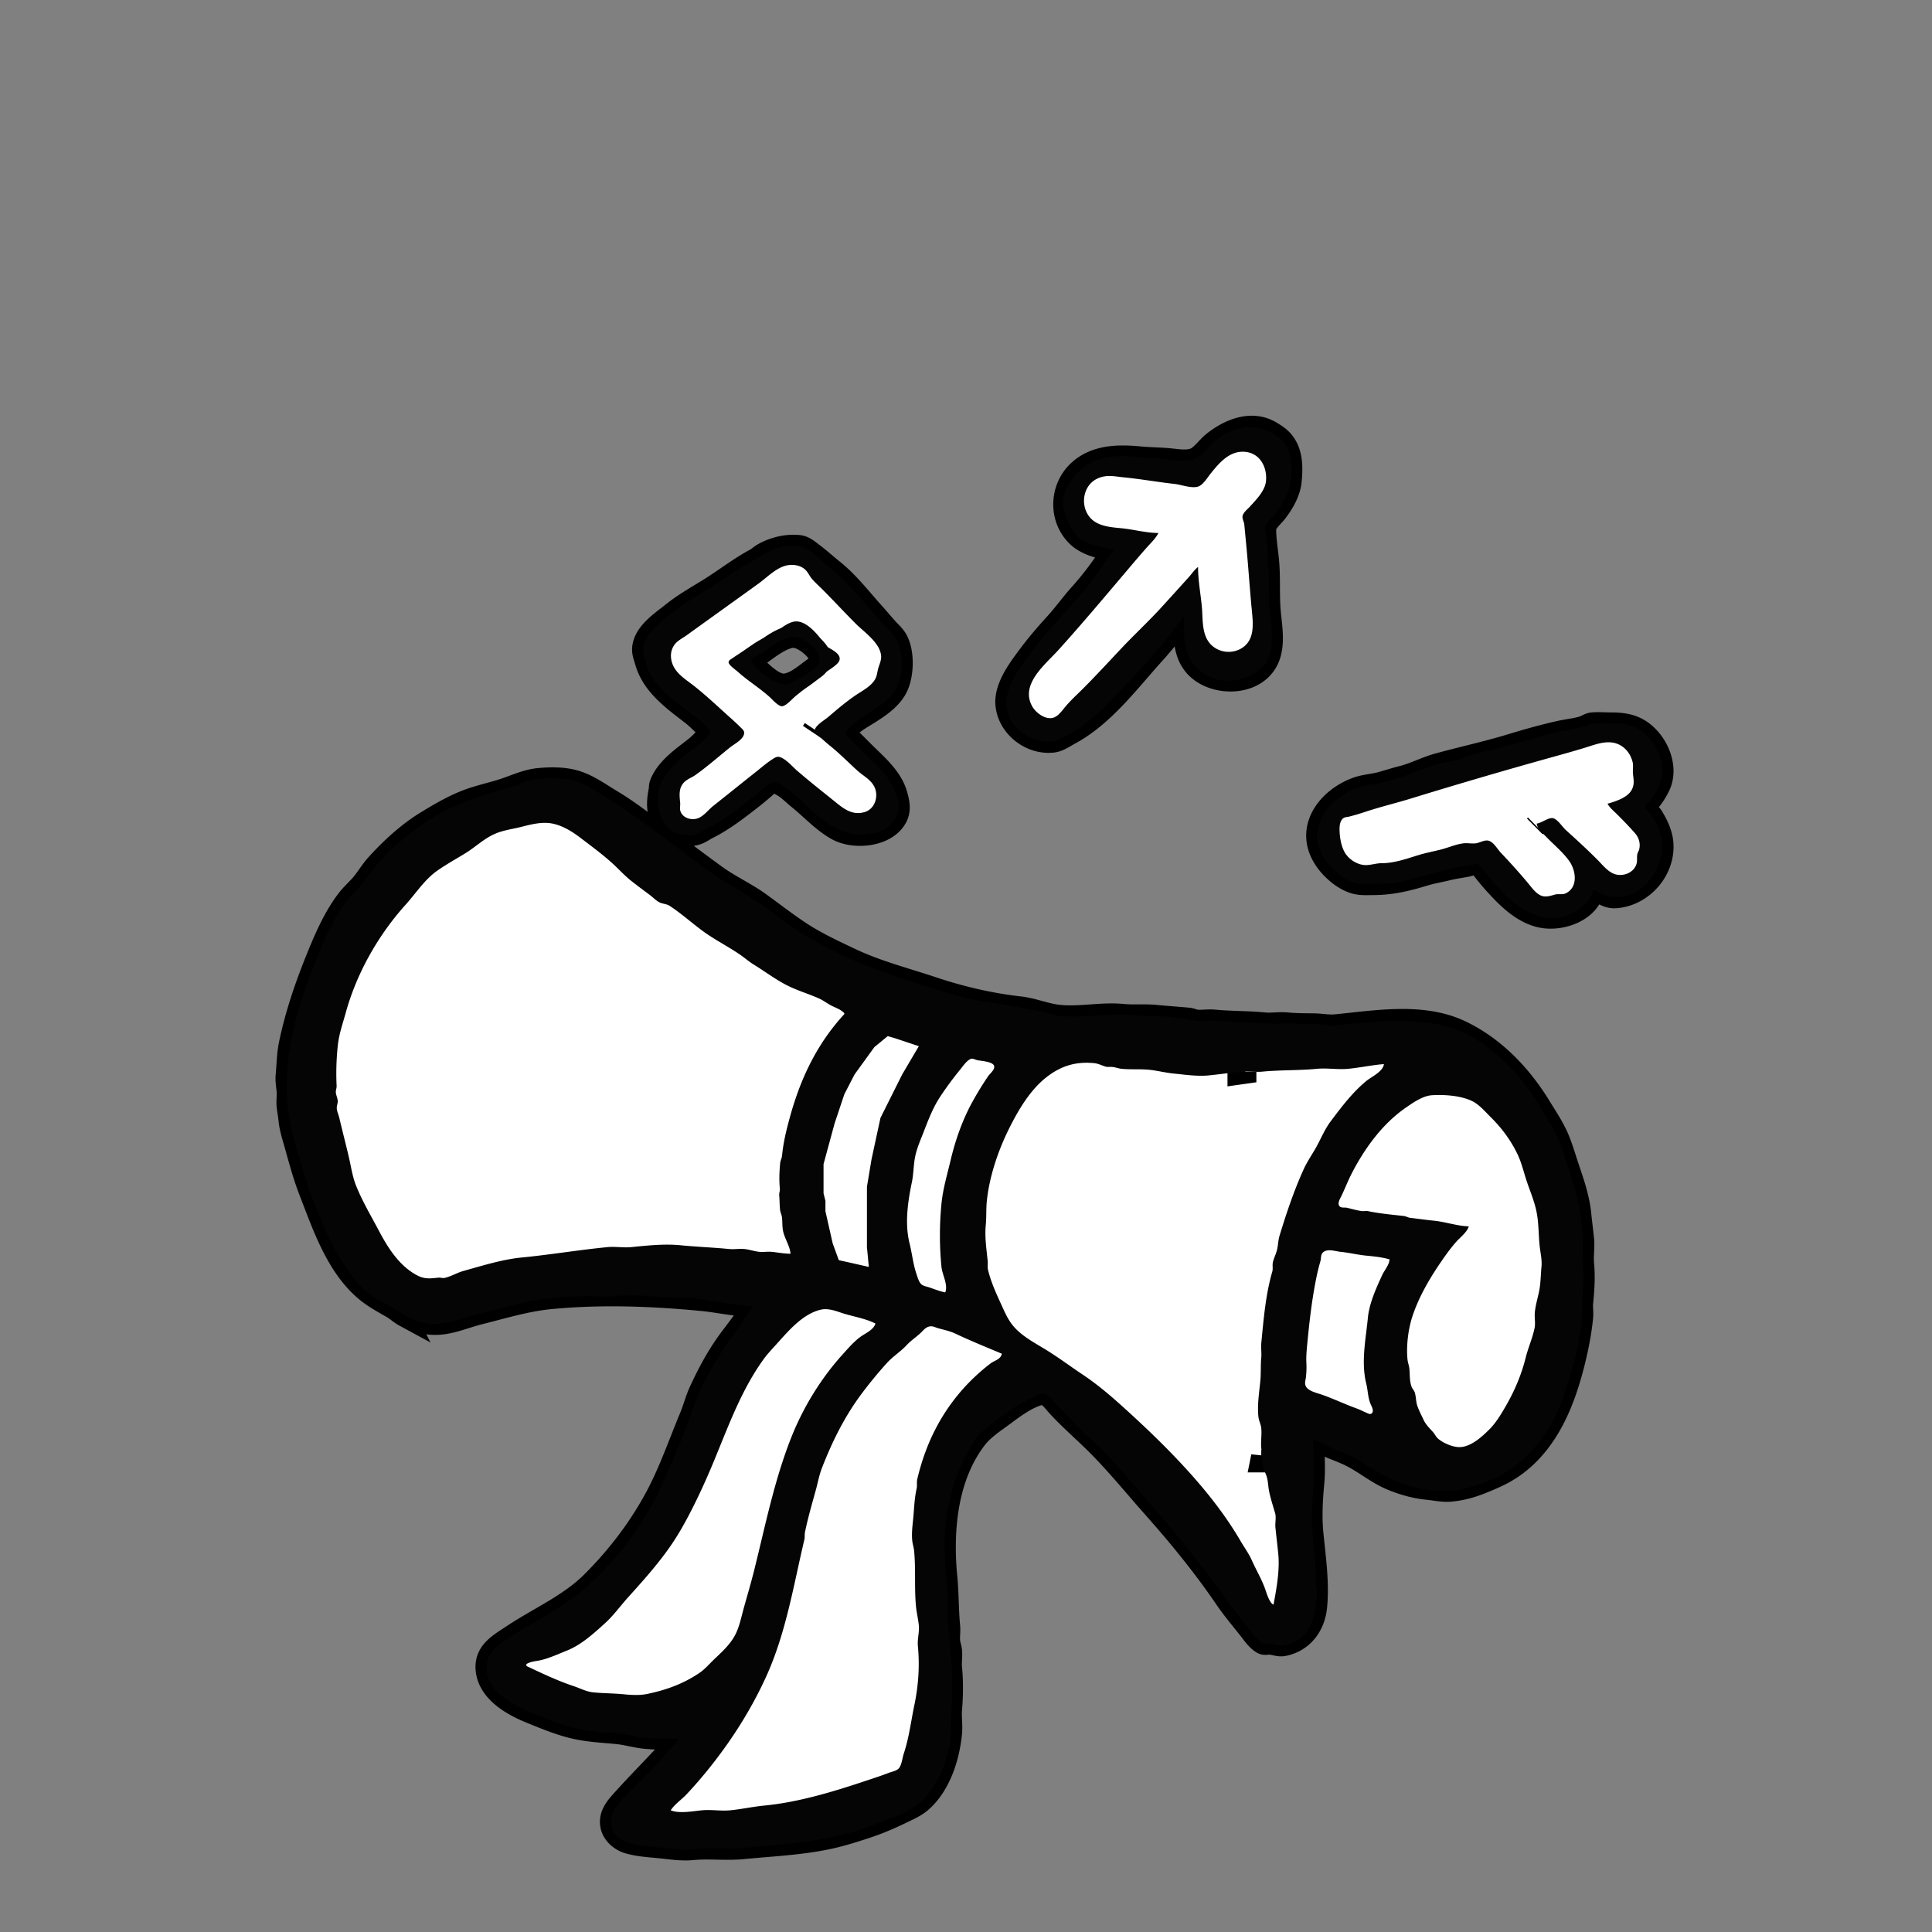 <svg xmlns="http://www.w3.org/2000/svg" xml:space="preserve" width="655.36" height="655.36" viewBox="0 0 173.397 173.397"><rect x="0" y="0" width="173.397" height="173.397" fill="#808080" stroke="none"/><path d="M99.991 49.276c-.17.43-.524.803-.79 1.185a28 28 0 0 1-2.258 2.879c-.738.817-1.379 1.723-2.117 2.54-.817.905-1.623 1.816-2.356 2.794-.903 1.203-2.287 2.962-2.13 4.572.192 1.988 2.168 3.522 4.148 3.302.537-.06 1.062-.442 1.524-.692 3.036-1.644 5.266-4.668 7.535-7.182a33 33 0 0 0 1.891-2.286c.258-.344.577-.704.734-1.1.377.53.108 1.403.17 2.031.1 1.043.38 1.983 1.184 2.71 1.696 1.53 5.164 1.456 6.252-.847.591-1.253.311-2.829.183-4.149-.153-1.572-.016-3.168-.17-4.741-.09-.94-.266-1.933-.253-2.879.007-.483.704-1.075.988-1.44.607-.78 1.2-1.789 1.298-2.793.122-1.258.137-2.645-.762-3.64-.28-.311-.659-.55-1.016-.763-1.73-1.032-3.748-.182-5.165.96-.513.413-1.076 1.244-1.693 1.467-.687.248-1.505.096-2.202.029-.9-.088-1.807-.082-2.709-.17-1.875-.182-3.924-.164-5.419 1.186-1.711 1.545-1.801 4.327-.084 5.912.776.717 2.183 1.115 3.217 1.115M63.84 65.616c-.43.528-.903 1.072-1.44 1.496-1.125.89-2.56 1.848-3.104 3.246-.079.202-.042.388-.085.593-.183.877-.249 1.895.226 2.709.614 1.053 1.984 1.556 3.133 1.157.325-.113.622-.34.93-.494 1.406-.703 2.658-1.676 3.896-2.639.373-.29.742-.594 1.1-.903.25-.215.583-.559.932-.592.25-.025.468.132.677.24.606.31 1.08.829 1.609 1.255 1.14.919 2.099 2.005 3.386 2.738 1.417.806 3.883.64 4.996-.593.707-.784.626-1.52.366-2.455-.45-1.621-1.834-2.738-2.991-3.895l-1.185-1.185c-.158-.158-.44-.341-.353-.593.197-.567 1.054-1.087 1.538-1.383 1.148-.701 2.583-1.557 3.104-2.85.448-1.113.49-2.89-.07-3.98-.212-.412-.609-.758-.917-1.1-.402-.445-.784-.91-1.186-1.355-1.185-1.313-2.252-2.72-3.64-3.838-.627-.505-1.217-1.04-1.863-1.524-.356-.267-.724-.598-1.185-.65-1.093-.12-2.266.165-3.218.706-.24.137-.435.335-.677.466-1.506.816-2.854 1.885-4.318 2.78-1.053.643-2.17 1.284-3.133 2.06-.946.762-2.44 1.716-2.624 3.048-.067.478.103.83.225 1.27.595 2.142 2.497 3.463 4.177 4.77.587.456 1.109 1.08 1.694 1.496m7.112-8.453c.827-.16 1.873.646 2.356 1.256.198.25.32.613.24.931-.09.363-.366.54-.65.748-.696.513-1.49 1.206-2.37 1.34-.904.139-1.847-.777-2.455-1.326-.214-.193-.772-.47-.663-.832.081-.272.616-.437.832-.593.767-.554 1.766-1.34 2.71-1.524M143 79.841c.66.173 1.204.718 1.948.677 2.445-.136 4.472-2.46 4.233-4.91-.078-.811-.458-1.605-.875-2.287-.16-.264-.621-.637-.677-.931-.037-.197.312-.373.423-.508.332-.401.64-.886.861-1.355.786-1.663-.147-3.857-1.594-4.882-.856-.607-1.779-.706-2.794-.706-.528 0-1.084-.05-1.609 0-.324.032-.55.234-.847.325-.646.197-1.368.262-2.032.409-1.495.332-2.95.742-4.402 1.185-2.174.664-4.414 1.142-6.604 1.75-1.09.303-2.122.855-3.218 1.129-.602.15-1.184.335-1.778.508-.717.21-1.483.23-2.2.48-2.41.837-4.51 3.288-3.204 5.898.226.452.564.912.917 1.27.576.584 1.24 1.084 2.032 1.327.542.165 1.134.113 1.693.113 1.61 0 3.046-.352 4.572-.819.665-.203 1.359-.311 2.032-.48.59-.147 1.182-.222 1.778-.338.244-.048.694-.252.932-.17.23.08.393.355.536.537.318.401.645.805.988 1.185 1.14 1.262 2.495 2.658 4.233 3.02 1.724.359 4.248-.484 4.657-2.427M73.067 65.447l-.17.254.17-.254m-5.503 51.816c-.622 1.125-1.503 2.172-2.258 3.217-.971 1.345-1.795 2.901-2.483 4.403-.341.744-.532 1.53-.847 2.286-1.012 2.428-1.88 4.97-3.133 7.281-1.512 2.792-3.421 5.284-5.672 7.536-2.073 2.072-4.797 3.226-7.197 4.826-1.145.763-2.442 1.447-2.286 3.048.193 1.981 2.334 3.175 3.98 3.838 1.292.52 2.616 1.08 3.979 1.383 1.241.276 2.47.33 3.725.451.853.083 1.685.34 2.54.424 1.007.098 2.03.084 3.048.084-.267.435-.673.805-1.016 1.186-1.243 1.376-2.567 2.687-3.81 4.064-.663.734-1.501 1.526-1.242 2.624.165.698.82 1.257 1.496 1.454.91.266 1.859.318 2.794.41 1.008.097 1.953.267 2.963.168 1.486-.144 3.002.06 4.488-.084 2.527-.246 5.128-.356 7.62-.875 1.241-.259 2.44-.644 3.64-1.044 1.075-.359 2.114-.817 3.133-1.313.6-.292 1.185-.543 1.693-1.002 1.65-1.489 2.417-3.955 2.625-6.096.068-.699-.059-1.416 0-2.116.103-1.241.12-2.487 0-3.726-.05-.503.049-1.02 0-1.524-.028-.285-.142-.561-.17-.846-.043-.448.044-.908 0-1.355-.142-1.461-.111-2.94-.254-4.403-.405-4.174 0-8.973 2.653-12.446.633-.828 1.517-1.41 2.343-2.017 1.032-.76 2.282-1.735 3.556-2.018.532-.119 1.113.716 1.44 1.072 1.126 1.23 2.38 2.297 3.555 3.471 1.799 1.8 3.394 3.776 5.08 5.673 2.28 2.566 4.5 5.286 6.435 8.128.643.945 1.38 1.814 2.088 2.71.346.436.727 1.02 1.214 1.312.249.148.42.042.677.056.444.025.805.224 1.27.127 1.692-.352 2.713-1.74 2.879-3.443.212-2.185-.13-4.451-.339-6.604-.14-1.444-.054-3.055.085-4.487.126-1.299 0-2.674 0-3.98 1.097.693 2.408 1.018 3.556 1.623 1.184.625 2.23 1.5 3.471 2.018 1.031.43 2.109.739 3.217.847.71.069 1.39.24 2.117.169 1.003-.097 1.865-.345 2.794-.72 1.099-.442 2.082-.87 3.048-1.594 2.95-2.212 4.333-5.76 5.193-9.2.334-1.337.6-2.696.734-4.065.04-.419-.041-.85 0-1.27.113-1.16.197-2.31.084-3.47-.07-.728.071-1.475 0-2.202-.074-.763-.18-1.523-.254-2.286-.145-1.498-.684-2.984-1.157-4.403-.3-.9-.565-1.844-.973-2.71-.419-.885-.967-1.697-1.482-2.54-1.726-2.823-4.13-5.337-7.14-6.758-3.422-1.616-7.58-.872-11.176-.523-.657.064-1.303-.075-1.947-.084-.828-.012-1.638-.005-2.456-.085-.67-.065-1.36.065-2.032 0-1.488-.145-3-.11-4.487-.254-.531-.052-1.078.052-1.609 0-.235-.023-.442-.146-.677-.17-.987-.095-1.978-.157-2.963-.253-.981-.096-1.984.01-2.964-.085-1.877-.182-3.784.268-5.672.085-1.195-.116-2.364-.63-3.556-.762-2.636-.293-5.28-.913-7.79-1.75-2.465-.822-4.995-1.463-7.366-2.582-1.577-.745-3.196-1.496-4.656-2.47-1.216-.81-2.373-1.713-3.556-2.568-1.234-.89-2.656-1.532-3.895-2.427-1.62-1.17-3.206-2.386-4.826-3.556-1.517-1.096-2.967-2.259-4.572-3.217-1.056-.631-2.03-1.359-3.217-1.722-1.015-.31-2.255-.3-3.302-.198-1.084.106-2.03.564-3.048.904-1.002.333-2.046.555-3.048.903-1.4.486-2.72 1.262-3.98 2.032-1.663 1.016-3.183 2.422-4.487 3.866-.449.497-.794 1.088-1.214 1.609-.428.532-.968.981-1.382 1.524-1.199 1.568-2.036 3.52-2.766 5.334-1.004 2.492-1.85 4.98-2.4 7.62-.188.906-.192 1.874-.281 2.794-.045.462.04.903.084 1.354.044.448-.043.908 0 1.355.042.425.128.844.17 1.27.076.787.353 1.611.564 2.37.382 1.374.753 2.736 1.27 4.065 1.215 3.123 2.456 6.864 5.193 9.03.689.546 1.45.945 2.201 1.384.384.224.715.539 1.101.748a6 6 0 0 0 2.286.691c1.556.151 2.943-.538 4.403-.903 2.079-.52 4.215-1.175 6.35-1.383 4.545-.442 9.19-.27 13.716.17 1.048.101 2.085.32 3.132.423.465.045.902.038 1.355.17m70.273-43.18-.085.084.085-.085M111.76 96.181v.085l-.593.084v-.169h.593m1.524 34.544v.423h-.085z" id="loreSeeker_svg" display="inline" fill="#fff" stroke="#000" stroke-width="2"/><path d="M99.991 49.36c-.77.944-1.38 2.013-2.145 2.964-1.763 2.189-3.772 4.183-5.46 6.435-.96 1.277-2.21 2.97-2.047 4.656.188 1.933 2.294 3.339 4.149 3.133.522-.058 1.072-.426 1.524-.677 1.625-.903 2.97-2.215 4.233-3.556 1.16-1.232 2.308-2.436 3.4-3.726.616-.726 1.235-1.428 1.793-2.201.259-.359.571-.69.734-1.1.223.423.037 1.04.084 1.523.09.929.205 1.942.79 2.71 1.23 1.608 3.362 1.977 5.137 1.114.668-.324 1.286-.748 1.609-1.453.6-1.31.303-2.941.17-4.318-.156-1.6-.015-3.225-.17-4.826-.05-.505-.036-1.018-.085-1.524-.036-.37-.196-.817-.155-1.185.044-.395.573-.793.804-1.101.642-.855 1.29-1.804 1.454-2.879.223-1.463.173-3.252-1.172-4.205-1.822-1.29-3.883-.926-5.588.423-.594.471-1.215 1.424-1.947 1.637-.954.279-2.003.037-2.963-.056-.562-.055-1.13-.03-1.694-.085-1.406-.136-2.79-.25-4.148.297-1.452.585-2.973 2.25-2.879 3.937.034.61.312 1.244.579 1.778.2.401.434.792.776 1.1.889.802 2.133.872 3.217 1.186m7.535 1.524c-.338.26-.562.616-.846.93-.817.905-1.632 1.81-2.456 2.71-1.145 1.252-2.391 2.405-3.556 3.64-1.147 1.218-2.288 2.458-3.47 3.642-.512.51-1.053 1.005-1.525 1.552-.295.342-.656.89-1.1 1.044-.716.248-1.593-.414-1.92-.988-1.136-1.996 1.161-3.771 2.343-5.08 2.144-2.374 4.211-4.84 6.28-7.281.552-.653 1.11-1.308 1.678-1.947.355-.4.777-.792 1.016-1.27-1.107 0-2.204-.317-3.302-.424-.805-.078-1.766-.142-2.455-.62-1.347-.936-1.207-3.202.339-3.867.804-.346 1.467-.164 2.286-.085 1.53.149 3.045.423 4.572.593.606.067 1.521.422 2.116.24.442-.135.85-.825 1.13-1.171.788-.98 1.718-2.082 3.104-1.948 1.347.131 1.981 1.401 1.862 2.625-.085.877-.88 1.666-1.439 2.286-.208.23-.6.523-.663.847-.046.235.132.525.155.762l.17 1.778c.191 1.973.316 3.952.507 5.926.121 1.24.289 2.75-1.016 3.457-1.072.581-2.476.197-3.033-.917-.439-.876-.346-1.937-.438-2.878-.114-1.177-.339-2.37-.339-3.556M70.273 49.05c-.914.19-1.658.675-2.455 1.129-.84.478-1.645.984-2.455 1.524-1.983 1.322-4.236 2.49-6.012 4.092-.618.559-1.522 1.398-1.608 2.286-.054.552.123 1.09.282 1.609.56 1.834 2.481 3.23 3.95 4.332.48.36 1.037.712 1.426 1.171.103.122.325.335.296.508-.076.458-.876 1.032-1.213 1.298-.973.77-1.95 1.5-2.681 2.512-.225.312-.484.642-.593 1.016-.508 1.74.06 4.311 2.258 4.403.171.007.337.075.508.056.527-.058.972-.386 1.44-.606 1.264-.598 2.353-1.462 3.47-2.3.606-.455 1.186-.942 1.779-1.412.268-.212.556-.524.93-.451.35.067.645.316.932.508.775.516 1.428 1.213 2.117 1.834 1.343 1.212 2.641 2.217 4.487 2.37.44.038 1.008-.1 1.44-.197.419-.093.86-.276 1.185-.564.224-.2.429-.426.593-.677.468-.719.346-1.353.112-2.117-.498-1.63-1.802-2.706-2.991-3.895-.395-.395-.793-.787-1.185-1.185-.126-.127-.367-.307-.367-.508 0-.168.178-.315.282-.423a6.8 6.8 0 0 1 1.1-.932c1.242-.844 2.836-1.625 3.359-3.132.368-1.06.386-2.81-.155-3.81-.368-.68-.999-1.212-1.51-1.778-.349-.387-.667-.8-1.016-1.186-1.096-1.214-2.103-2.465-3.387-3.5-.77-.62-1.538-1.482-2.455-1.89-.48-.213-1.353-.191-1.863-.085m.424 1.68c.585-.098 1.259.03 1.665.493.206.236.328.529.536.762.29.326.623.623.931.932 1 1 1.96 2.043 2.964 3.048.767.767 2.172 1.714 2.286 2.878.04.424-.165.792-.269 1.186-.083.317-.101.638-.268.93-.382.672-1.217 1.068-1.834 1.497-.826.573-1.608 1.234-2.37 1.89-.313.27-1.154.749-1.214 1.186-.028.196.153.337.282.451.36.322.724.657 1.1.96.858.691 1.638 1.49 2.456 2.23.525.474 1.182.783 1.51 1.439.402.803.082 1.965-.833 2.258-1.023.326-1.773-.173-2.54-.79-1.19-.96-2.397-1.91-3.556-2.907-.424-.366-1.048-1.11-1.608-1.242-.238-.056-.493.133-.678.254-.473.309-.91.693-1.354 1.044-1.304 1.032-2.592 2.073-3.895 3.104-.451.358-.87.955-1.44 1.13-.563.171-1.29-.058-1.495-.65-.082-.237-.005-.517-.028-.762-.072-.731-.16-1.452.508-1.975.262-.206.576-.317.846-.508 1.084-.768 2.098-1.664 3.133-2.498.384-.31 1.232-.718 1.256-1.284.01-.222-.182-.363-.325-.508-.382-.388-.783-.738-1.185-1.1-.979-.884-1.928-1.777-2.963-2.597-.684-.541-1.558-1.052-1.92-1.891-.28-.65-.25-1.398.24-1.947.26-.292.685-.505 1.002-.734 2.142-1.547 4.293-3.082 6.435-4.629.776-.56 1.647-1.488 2.625-1.65m.423 5.093c-.874.268-1.417.985-2.201 1.383-.163.083-.337.045-.508.127-.587.281-1.152.726-1.694 1.087-.338.226-.681.446-1.016.677-.118.082-.31.172-.31.339 0 .253.636.682.818.847.91.82 1.967 1.462 2.879 2.286.239.215.838.925 1.185.804.428-.149.836-.669 1.186-.946.872-.69 1.734-1.406 2.624-2.074.326-.244 1.136-.693 1.256-1.086.18-.594-.728-.972-1.086-1.214-.245-.165-.363-.422-.537-.65-.543-.71-1.576-1.891-2.596-1.58m-.085 1.341c.769-.128 1.81.683 2.258 1.256.17.218.312.568.254.847-.166.795-1.371 1.343-2.004 1.721-.265.159-.531.36-.846.395-1.009.112-1.938-.592-2.625-1.27-.17-.167-.743-.57-.635-.846.094-.243.675-.479.889-.621.806-.538 1.729-1.319 2.71-1.482m71.966 22.677c.6.236 1.102.62 1.778.677 2.598.216 4.635-2.6 4.402-4.995-.08-.822-.508-1.695-.96-2.371-.123-.186-.564-.54-.564-.762 0-.184.302-.38.41-.508.347-.41.62-.875.846-1.355.811-1.718-.17-3.92-1.679-4.967-.9-.625-2.087-.722-3.133-.62-.443.042-.918-.076-1.354.027-.244.058-.446.202-.678.283-.431.15-.985.219-1.439.282-1.014.14-1.983.461-2.963.734-1.215.337-2.445.65-3.64 1.016-.466.142-.968.192-1.44.31-.526.132-1.007.386-1.524.536-.687.2-1.424.268-2.117.48-.822.251-1.652.563-2.455.875-.808.314-1.699.563-2.54.762-.853.201-1.729.252-2.54.635-1.64.775-2.95 1.909-3.133 3.796-.02.203-.102.384-.085.593.037.438.25.958.438 1.354.223.473.547.9.917 1.27.48.48.975.921 1.609 1.186.76.317 1.578.33 2.37.254.595-.058 1.189.01 1.778-.113 1.566-.327 3.1-.818 4.657-1.186.667-.157 1.35-.3 2.032-.395.177-.024.418-.172.593-.113.225.076.361.366.508.537.508.59.997 1.202 1.524 1.778 1.098 1.2 2.455 2.198 4.064 2.511 1.634.318 3.956-.795 4.318-2.511m1.27-7.705c.223.386.612.697.931 1.016.52.52 1.035 1.058 1.524 1.609.35.392.518.917.395 1.439-.04.173-.16.333-.183.508-.04.282.022.556-.07.847-.248.772-1.17 1.132-1.92.903-.637-.195-1.155-.873-1.609-1.327-.9-.9-1.85-1.772-2.794-2.624-.328-.297-.687-.892-1.1-1.059-.404-.162-1.102.433-1.524.466.05.477.527.852.846 1.185.664.693 1.543 1.415 2.089 2.202.59.85.784 2.317-.31 2.864-.33.165-.678.028-1.017.127-.349.102-.722.227-1.1.127-.557-.147-1.018-.842-1.37-1.256a58 58 0 0 0-2.356-2.624c-.315-.33-.691-1.046-1.185-1.101-.359-.04-.742.219-1.1.254-.37.036-.737-.048-1.101 0-.685.09-1.363.397-2.032.564-.645.161-1.313.286-1.948.48-1.053.322-2.186.734-3.302.734-.471 0-.894.144-1.354.17-.8.044-1.648-.502-2.018-1.186-.324-.599-.447-1.44-.438-2.117.004-.308.07-.706.339-.903.151-.111.335-.098.508-.141.476-.119.976-.269 1.44-.423 1.338-.447 2.715-.774 4.063-1.186a494 494 0 0 1 12.108-3.556c1.184-.329 2.388-.659 3.556-1.016.753-.23 1.56-.558 2.37-.48.98.096 1.699.845 1.92 1.779.078.33-.005.68.028 1.016.05.519.157.941-.1 1.439-.375.731-1.473 1.063-2.186 1.27m-76.708 45.127c-.378.479-.685 1.027-1.044 1.524-1.344 1.86-2.622 3.775-3.599 5.842-.619 1.311-1.04 2.712-1.566 4.064a82 82 0 0 1-2.272 5.25c-1.497 3.17-3.811 6.11-6.42 8.466-1.997 1.803-4.439 2.965-6.69 4.403-1.235.79-2.448 1.46-2.285 3.132.19 1.962 2.376 3.108 3.98 3.754 1.382.557 2.77 1.163 4.233 1.467 1.31.273 2.654.323 3.979.452.62.06 1.235.278 1.863.339 1.036.1 2.085.084 3.132.084-.277.556-.773.97-1.171 1.44-1.06 1.251-2.238 2.393-3.4 3.556-.778.777-1.712 1.762-1.412 2.963.193.772.944 1.235 1.665 1.425.784.207 1.571.275 2.37.353 1.157.112 2.307.361 3.472.183 1.377-.21 2.846.037 4.234-.098 4.104-.4 8.145-.612 12.022-2.173 1.523-.614 3.423-1.161 4.502-2.484 1.246-1.528 1.997-3.463 2.187-5.419.054-.559-.055-1.134 0-1.693.239-2.46.068-5.007-.17-7.45-.172-1.77-.081-3.564-.253-5.335-.184-1.891-.252-3.797.112-5.672.371-1.907.892-3.745 1.891-5.419.277-.464.51-.95.875-1.355.693-.767 1.551-1.318 2.37-1.933.726-.544 1.47-.997 2.287-1.383.34-.16.712-.417 1.1-.465.469-.059.975.692 1.27.987 1.05 1.05 2.032 2.14 3.133 3.133 2.183 1.971 3.96 4.342 5.927 6.52 1.27 1.407 2.408 2.916 3.584 4.402.883 1.115 1.778 2.2 2.568 3.387.59.885 1.279 1.71 1.948 2.54.374.465.77 1.105 1.298 1.41.254.148.413.05.677.071.472.04.95.242 1.44.1.309-.09.652-.173.93-.34 1.49-.889 1.71-2.55 1.863-4.12.034-.345-.084-.672-.084-1.016 0-1.618-.183-3.224-.339-4.826-.107-1.1-.021-2.299.085-3.387.15-1.547 0-3.185 0-4.74.589.123 1.14.515 1.693.761.695.309 1.456.546 2.117.931 1.077.629 2.073 1.354 3.217 1.863 1.674.744 3.743 1.196 5.588 1.016 1.202-.117 2.364-.554 3.471-1.016 2.537-1.057 4.59-3.397 5.744-5.842.601-1.274.986-2.635 1.397-3.98a24 24 0 0 0 .903-4.656c.084-.87 0-1.754.084-2.624.087-.894.013-1.737 0-2.625-.013-.966.008-1.923-.084-2.879a20 20 0 0 0-.903-4.318c-.374-1.12-.672-2.289-1.13-3.386-.427-1.027-1.01-1.925-1.58-2.88-1.188-1.989-2.682-3.854-4.515-5.305-.934-.74-2.003-1.47-3.133-1.863-3.572-1.24-7.257-.723-10.922-.366-.408.04-.787-.046-1.185-.085-.786-.076-1.587-.009-2.37-.085-.812-.079-1.645.08-2.456 0-1.517-.147-3.057-.106-4.572-.254-.587-.057-1.191.057-1.778 0-.814-.079-1.634-.259-2.456-.338-1.095-.107-2.207-.063-3.302-.17-2.168-.21-4.36.295-6.519.085-.447-.044-.919-.202-1.355-.31-1.004-.252-2.04-.383-3.048-.593-1.591-.332-3.26-.425-4.826-.903-2.806-.858-5.644-1.692-8.381-2.794a39 39 0 0 1-5.42-2.71c-1.302-.778-2.497-1.766-3.724-2.653-1.02-.736-2.146-1.348-3.218-2.003-1.8-1.1-3.48-2.462-5.164-3.726-1.992-1.493-3.972-2.935-6.096-4.233-.911-.556-1.951-1.22-3.048-1.326-1.19-.116-2.561-.14-3.726.183-.273.076-.49.294-.762.381-.386.124-.79.229-1.185.339-1.632.453-3.2.937-4.741 1.665-1.983.936-3.798 2.318-5.42 3.782-.985.89-1.749 2.013-2.567 3.048-.4.505-.907.926-1.299 1.439-1.426 1.868-2.346 4.182-3.189 6.35-1.52 3.91-2.584 7.962-2.173 12.192.167 1.71.658 3.36 1.157 4.995.324 1.058.615 2.1 1.016 3.133 1.095 2.813 2.278 5.699 4.347 7.959.607.663 1.503 1.21 2.286 1.622 1.28.676 2.3 1.617 3.81 1.764 1.66.162 3.098-.513 4.656-.903 2.109-.527 4.264-1.172 6.435-1.383 1.024-.1 2.105-.17 3.133-.17.777 0 1.597.076 2.37 0 1.42-.137 2.975-.053 4.403.086.842.081 1.698.003 2.54.084 1.867.182 3.718.615 5.588.762m8.213-26.331v.085c-2.43 2.637-3.902 5.712-4.855 9.144-.331 1.194-.613 2.32-.733 3.556-.023.234-.147.442-.17.677-.073.757-.101 1.533-.028 2.286.02.201-.074.388-.056.593.034.42.03.854.07 1.27.026.264.158.5.184.762.042.434.005.838.112 1.27.162.646.598 1.294.65 1.947-.582 0-1.122-.114-1.694-.17-.363-.035-.737.036-1.1 0-.456-.044-.9-.21-1.355-.253-.447-.044-.907.043-1.355 0-1.462-.143-2.94-.197-4.402-.34-1.453-.14-2.972.031-4.403.17-.7.068-1.418-.068-2.117 0-2.574.25-5.13.681-7.704.932-1.753.17-3.554.742-5.25 1.213-.571.159-1.117.51-1.693.621-.18.035-.33-.045-.508-.028-.753.073-1.237.163-1.947-.212-1.57-.828-2.607-2.46-3.401-3.965-.712-1.348-1.488-2.644-2.06-4.064-.336-.833-.457-1.75-.664-2.625-.274-1.16-.573-2.313-.846-3.471-.067-.283-.202-.553-.226-.847-.02-.235.097-.446.085-.677-.015-.26-.148-.502-.17-.762-.017-.207.082-.391.07-.593a23.6 23.6 0 0 1 .1-3.556c.1-1.04.455-2.046.733-3.048.976-3.513 2.908-6.933 5.363-9.652.89-.985 1.704-2.248 2.794-3.02.807-.572 1.695-1.064 2.54-1.58.956-.584 1.74-1.382 2.794-1.806.72-.29 1.46-.38 2.2-.565.962-.24 1.967-.517 2.964-.282.918.217 1.73.744 2.456 1.298.942.72 1.907 1.43 2.794 2.23.572.517 1.087 1.1 1.693 1.58.555.44 1.127.86 1.693 1.285.269.201.548.5.847.649.296.148.637.132.931.324 1.06.692 2.02 1.572 3.048 2.314 1.058.764 2.238 1.35 3.302 2.089.4.278.768.605 1.186.86 1.068.654 2.085 1.442 3.217 1.976.852.403 1.763.676 2.625 1.059.387.172.727.437 1.1.635.456.24.8.306 1.186.691m6.688 2.963-1.496 2.54-1.947 3.895-.804 3.725-.41 2.456v5.419l.17 1.777-1.863-.423-.832-.183-.55-1.51-.65-2.879v-.931l-.17-.678v-2.624l.989-3.641.875-2.625.917-1.778 1.778-2.455 1.2-.988.677.198zm2.37 22.098c-.487-.09-.967-.294-1.438-.451-.21-.07-.5-.117-.678-.254-.253-.197-.381-.693-.48-.988-.297-.893-.38-1.805-.606-2.71-.446-1.78-.156-3.739.211-5.503.161-.773.137-1.589.31-2.37.158-.706.445-1.36.706-2.032.43-1.106.847-2.223 1.496-3.218a30 30 0 0 1 1.806-2.455c.237-.294.6-.828.96-.974.179-.072.417.077.592.113.35.073 1.405.123 1.51.522.087.328-.385.685-.55.932a29 29 0 0 0-1.538 2.54c-.828 1.57-1.415 3.278-1.82 4.995-.31 1.31-.689 2.557-.819 3.895a29 29 0 0 0 0 5.672c.07.711.613 1.591.339 2.286m39.37-20.49c-.071.675-1.125 1.135-1.609 1.539-1.237 1.03-2.228 2.345-3.189 3.626-.491.655-.84 1.485-1.228 2.202-.372.686-.833 1.325-1.157 2.032-.879 1.918-1.573 4-2.187 6.011-.125.41-.122.854-.226 1.27-.093.374-.278.726-.367 1.1-.065.278.024.574-.056.847-.601 2.061-.78 4.299-.988 6.435-.04.42.041.85 0 1.27-.068.7-.016 1.415-.085 2.117-.102 1.05-.288 2.149-.169 3.217.038.343.22.662.254 1.016.057.587-.057 1.191 0 1.778l.17 1.609c.033.347.208.612.31.931.138.431.133.911.226 1.355.14.672.345 1.293.536 1.947.116.397-.012.862.028 1.27.077.79.177 1.58.254 2.37.146 1.505-.153 3.105-.423 4.573-.336-.123-.59-.924-.706-1.27-.311-.935-.842-1.811-1.242-2.71-.27-.609-.654-1.122-.987-1.693-1.323-2.268-2.923-4.313-4.685-6.265-1.87-2.07-3.861-3.977-5.927-5.842-1.12-1.011-2.296-2.011-3.556-2.85-1.129-.753-2.227-1.578-3.387-2.287-1.096-.67-2.351-1.314-3.104-2.399-.35-.504-.62-1.135-.875-1.693-.445-.97-.91-1.998-1.157-3.048-.06-.251-.004-.508-.028-.762-.11-1.129-.28-2.165-.17-3.302.066-.675.02-1.358.085-2.032.218-2.24 1.02-4.607 2.018-6.604.826-1.652 1.897-3.48 3.4-4.628 1.306-.997 2.607-1.372 4.234-1.214.353.034.683.214 1.016.31.194.057.396.01.593.029.285.028.561.141.846.17.815.078 1.641.005 2.456.084.738.072 1.467.267 2.201.338 1.007.098 2.117.269 3.133.17.988-.096 1.976-.243 2.963-.339.615-.06 1.248.06 1.863 0 1.644-.16 3.275-.095 4.91-.254.923-.09 1.872.09 2.794 0 1.074-.104 2.143-.338 3.218-.423m7.62 14.562c-1.041-.027-2.1-.407-3.133-.508-.713-.069-1.408-.175-2.117-.254-.21-.023-.381-.145-.592-.169-1.07-.119-2.162-.217-3.218-.437-.18-.038-.334.019-.508 0-.437-.049-.917-.193-1.354-.297-.234-.055-.576.054-.72-.197s.091-.628.198-.847c.326-.67.59-1.37.931-2.032 1.158-2.253 2.748-4.446 4.84-5.898.657-.456 1.54-1.081 2.37-1.13 1.107-.063 2.442.023 3.472.466.725.313 1.225.937 1.778 1.482.998.984 1.838 2.11 2.441 3.387.361.764.54 1.577.805 2.37.302.908.677 1.76.874 2.71.21 1.001.184 2.034.283 3.048.064.657.235 1.272.17 1.947-.069.7-.064 1.423-.199 2.117-.126.65-.33 1.286-.395 1.947-.046.474.07.97-.028 1.44-.187.899-.568 1.736-.79 2.624-.404 1.615-1.026 3.052-1.863 4.487-.387.665-.831 1.396-1.383 1.948-.664.664-1.628 1.553-2.624 1.608-.634.036-1.557-.361-2.018-.776-.177-.159-.277-.4-.438-.578-.31-.343-.65-.673-.846-1.1-.192-.419-.418-.832-.565-1.27-.126-.381-.101-.813-.225-1.186-.062-.185-.214-.326-.283-.508-.194-.517-.145-1.073-.197-1.609-.028-.285-.142-.561-.17-.847-.12-1.229.064-2.73.452-3.894.605-1.817 1.617-3.507 2.71-5.08.372-.537.804-1.124 1.241-1.609.355-.393.954-.847 1.1-1.355m-7.111 2.964c-.041.519-.463.971-.678 1.44-.539 1.176-1.142 2.499-1.27 3.81-.189 1.943-.627 3.979-.14 5.926.155.622.136 1.268.409 1.862.088.194.272.531.112.748-.067.092-.193.111-.296.07-.375-.145-.717-.34-1.1-.479-1.058-.382-2.078-.875-3.133-1.242-.409-.142-1.155-.3-1.397-.705-.153-.255-.068-.501-.028-.762.057-.38.077-.974.056-1.355-.036-.647.035-1.29.099-1.947.178-1.832.381-3.606.734-5.419.118-.61.25-1.182.423-1.778.098-.336-.014-.684.367-.889.415-.223 1.01 0 1.44.042.765.075 1.523.265 2.285.34.712.068 1.427.138 2.117.338m-46.143 5.757c-.168.58-.906.87-1.355 1.2-.593.436-1.116 1.048-1.609 1.594-1.909 2.114-3.47 4.652-4.53 7.281-1.566 3.89-2.386 8.053-3.4 12.108-.286 1.141-.616 2.25-.932 3.386-.25.9-.41 1.817-.903 2.625-.433.71-1.064 1.297-1.665 1.863-.475.447-.892.962-1.44 1.326-1.457.972-2.95 1.508-4.656 1.863-.681.142-1.437.094-2.116.028-.902-.088-1.809-.082-2.71-.17-.625-.06-1.192-.368-1.778-.564-1.442-.48-2.858-1.155-4.233-1.806v-.17c.424-.256.883-.248 1.355-.366.764-.191 1.554-.552 2.286-.847 1.293-.521 2.361-1.501 3.386-2.427.8-.721 1.403-1.58 2.117-2.37 1.632-1.808 3.286-3.651 4.544-5.758.929-1.556 1.743-3.244 2.483-4.91 1.593-3.584 2.785-7.452 5.108-10.669.355-.49.753-.906 1.158-1.354 1.071-1.187 2.342-2.718 3.979-3.105.627-.148 1.282.089 1.863.283 1.015.338 2.078.474 3.048.96m11.345 2.708c-.11.526-.629.58-1.016.875a18 18 0 0 0-2.37 2.173c-2.15 2.382-3.474 5.113-4.206 8.213-.067.285.006.57-.056.847-.205.908-.22 1.78-.31 2.71-.063.636-.149 1.297-.085 1.946.03.313.138.619.169.932.16 1.656.008 3.339.17 4.995.054.567.198 1.127.253 1.693.06.61-.145 1.237-.084 1.863.17 1.758.048 3.526-.31 5.25-.307 1.469-.48 2.96-.96 4.402-.12.36-.189 1.052-.452 1.326-.216.226-.62.286-.903.396-.72.28-1.461.515-2.201.762-2.904.967-5.933 1.877-8.975 2.173-1.015.098-2.028.324-3.048.423-.839.082-1.701-.081-2.54 0-.798.078-2.044.316-2.794 0 .333-.53.988-.973 1.425-1.44.76-.81 1.498-1.668 2.187-2.54 1.953-2.466 3.618-5.106 4.925-7.958 1.796-3.918 2.475-8.201 3.457-12.361.053-.224.01-.453.057-.678.262-1.257.615-2.486.96-3.725.188-.678.307-1.37.564-2.032.924-2.376 2.045-4.637 3.584-6.689.7-.934 1.447-1.842 2.23-2.709.542-.6 1.237-1.027 1.778-1.609.366-.394.786-.674 1.185-1.03.286-.255.52-.617.931-.663.27-.03.433.084.678.155.57.167 1.062.25 1.608.508 1.36.642 2.783 1.218 4.149 1.792" style="fill:#050505;stroke:none"/></svg>
